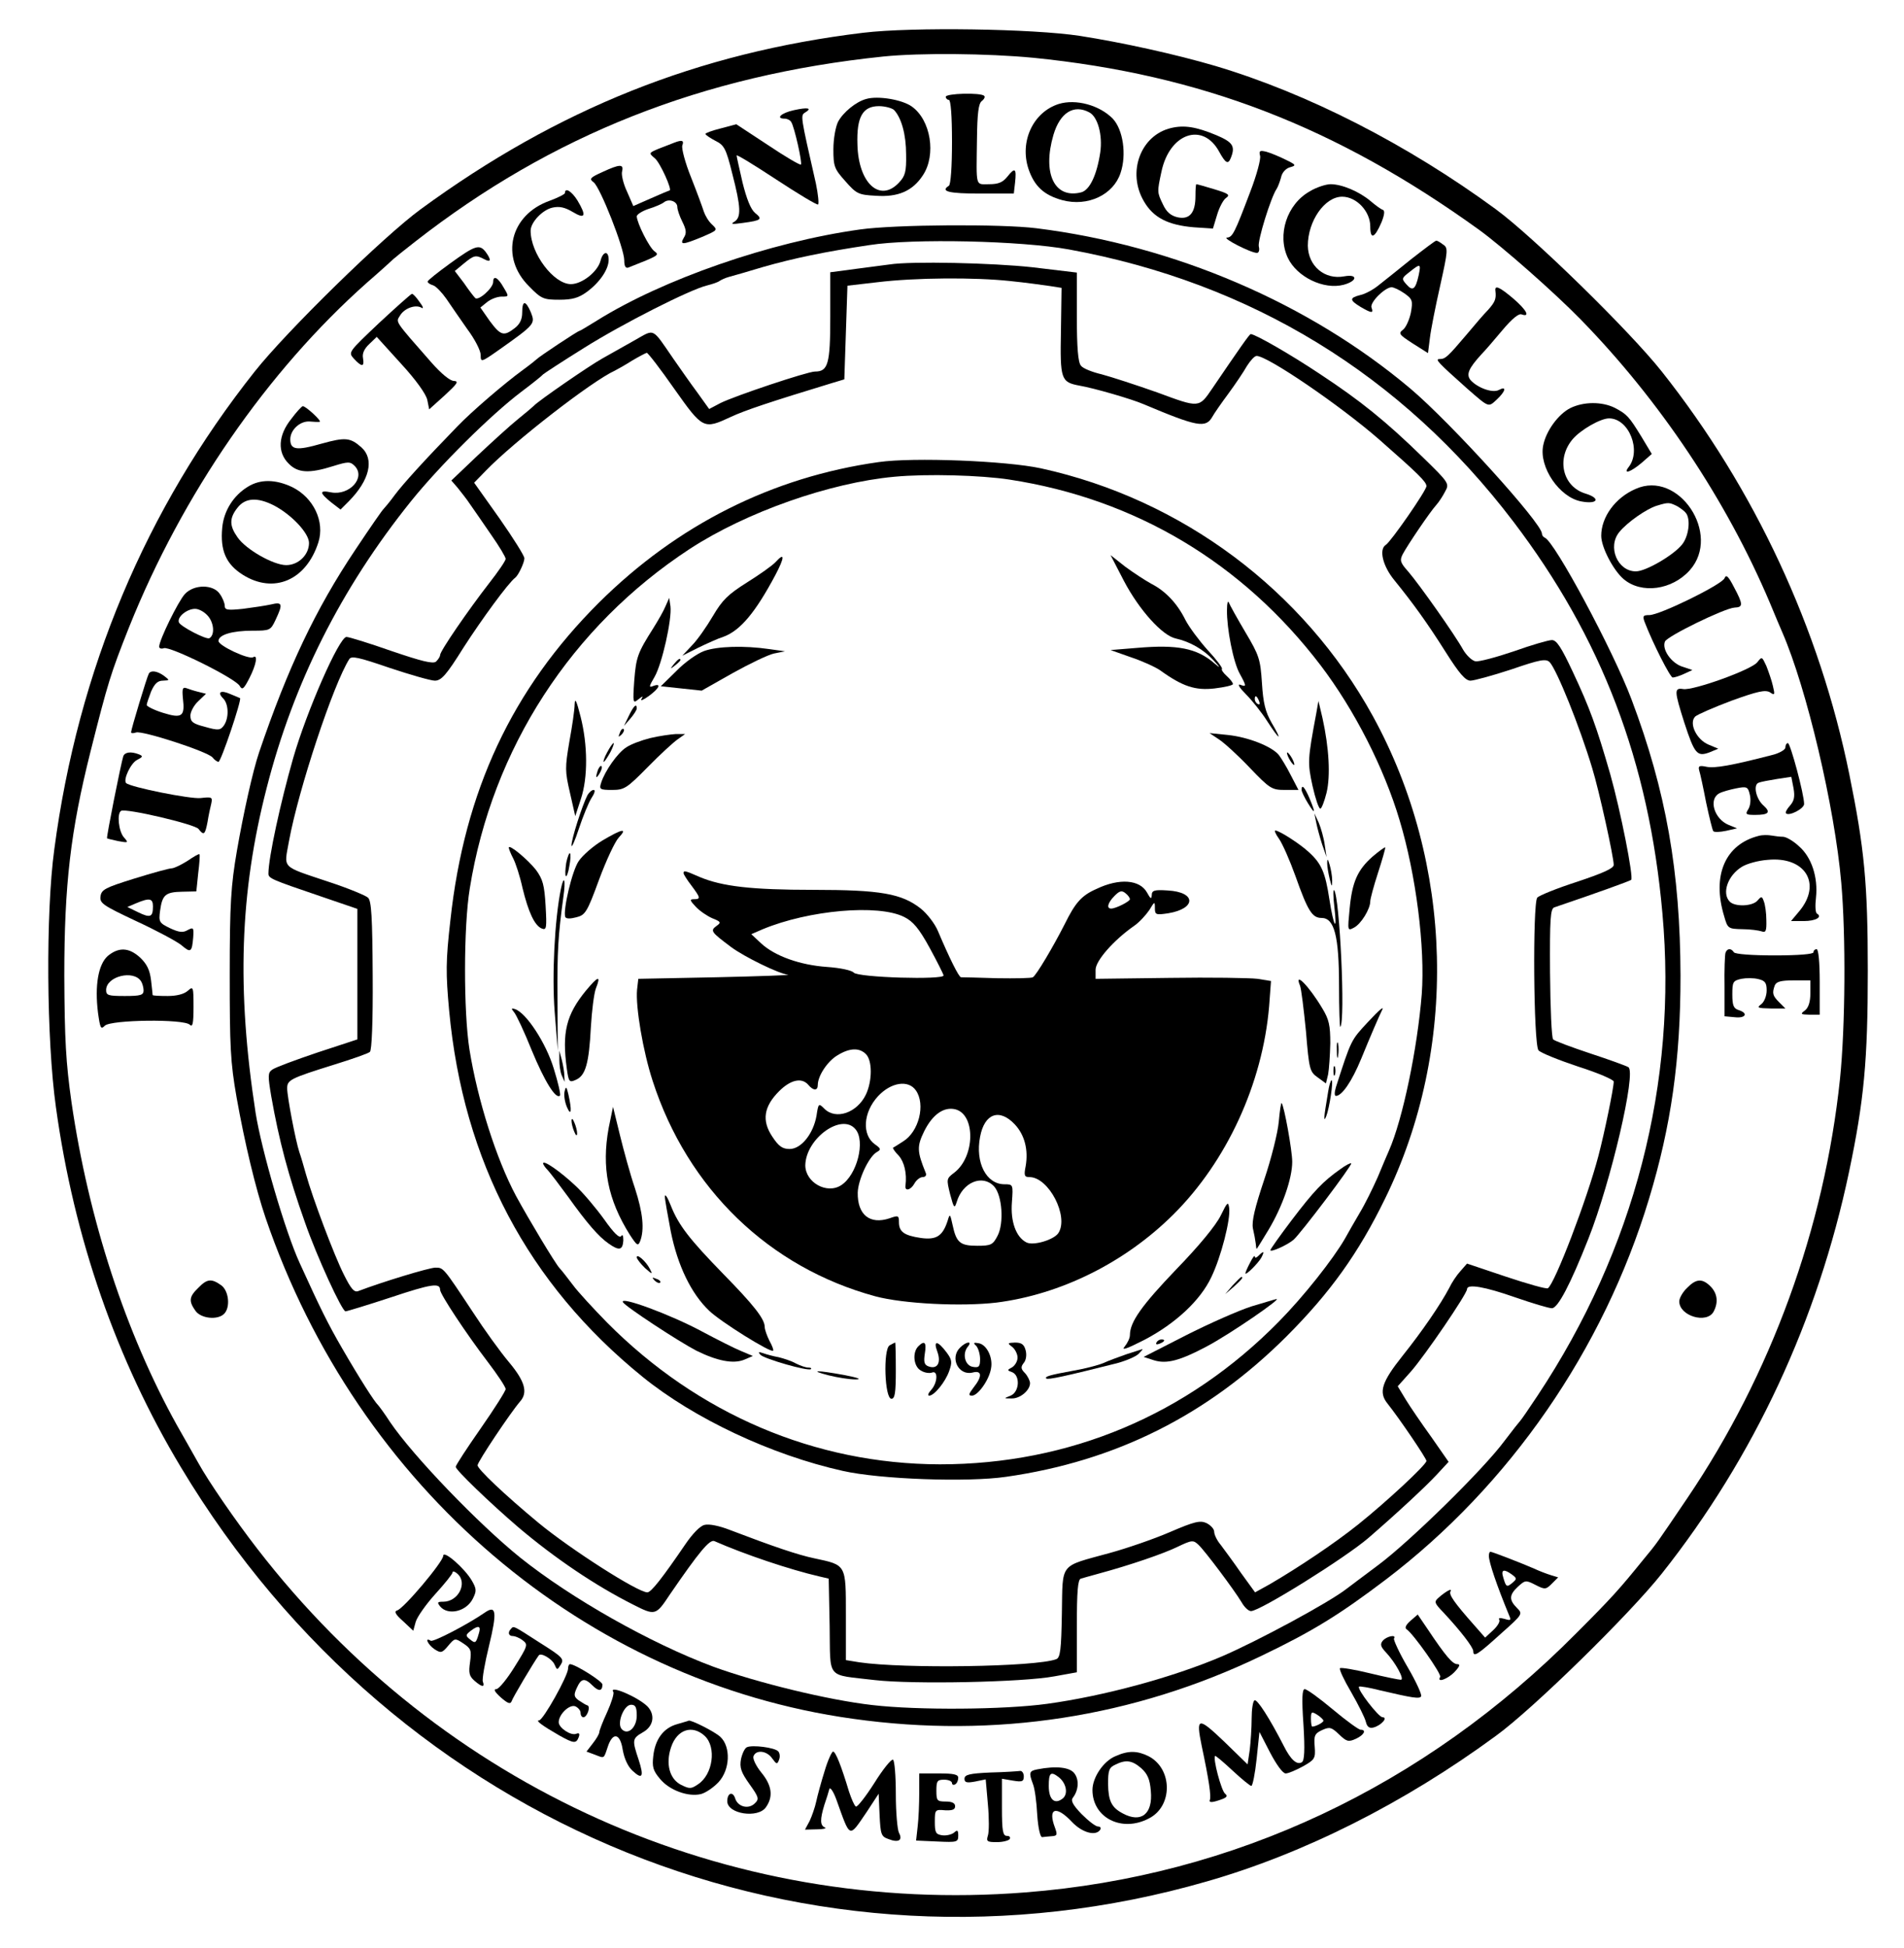 <?xml version="1.0" standalone="no"?>
<!DOCTYPE svg PUBLIC "-//W3C//DTD SVG 20010904//EN"
 "http://www.w3.org/TR/2001/REC-SVG-20010904/DTD/svg10.dtd">
<svg version="1.0" xmlns="http://www.w3.org/2000/svg"
 width="610pt" height="624pt" viewBox="0 0 610 624"
 preserveAspectRatio="xMidYMid meet">

<g transform="translate(0,624) scale(0.1,-0.1)"
fill="#000000" stroke="none">
<path d="M2765 6135 c-528 -64 -977 -243 -1417 -565 -118 -86 -429 -390 -532
-520 -349 -440 -566 -956 -642 -1530 -28 -205 -25 -611 5 -825 58 -421 194
-811 401 -1155 694 -1156 2020 -1691 3286 -1326 311 89 633 251 926 466 119
86 430 391 532 520 296 373 500 812 600 1287 48 228 60 357 60 643 0 281 -11
393 -59 629 -95 468 -303 915 -601 1291 -102 129 -413 433 -532 520 -284 208
-603 371 -899 459 -126 37 -298 75 -433 96 -149 23 -538 29 -695 10z m545 -80
c538 -54 971 -221 1430 -552 74 -54 238 -198 324 -286 254 -260 467 -579 606
-907 17 -41 35 -84 40 -95 78 -179 168 -560 189 -802 15 -170 13 -462 -4 -628
-50 -478 -221 -947 -489 -1343 -99 -146 -96 -143 -141 -197 -77 -95 -100 -121
-215 -236 -487 -491 -1097 -778 -1765 -830 -955 -75 -1869 334 -2461 1101 -69
89 -156 215 -189 275 -16 28 -46 82 -68 120 -164 295 -283 658 -338 1035 -18
128 -22 199 -23 405 0 292 20 463 84 718 56 222 64 248 123 397 171 427 443
821 763 1105 44 38 81 72 84 75 3 3 34 28 70 56 438 342 921 533 1500 593 119
12 333 10 480 -4z"/>
<path d="M3030 5930 c0 -5 5 -10 10 -10 6 0 10 -51 10 -134 0 -79 -4 -137 -10
-141 -29 -18 0 -25 99 -25 l109 0 4 35 c5 46 0 50 -24 20 -15 -19 -29 -25 -59
-25 -45 0 -41 -13 -39 145 1 82 5 113 15 121 8 6 12 14 8 17 -10 11 -123 8
-123 -3z"/>
<path d="M2775 5923 c-33 -9 -74 -43 -90 -73 -8 -16 -15 -55 -15 -88 0 -55 3
-63 38 -102 36 -41 42 -44 98 -47 71 -5 118 15 151 66 43 65 25 177 -36 220
-31 22 -108 35 -146 24z m89 -35 c24 -25 39 -79 39 -143 1 -55 -3 -69 -23 -90
-61 -65 -130 -2 -133 122 -3 89 17 123 69 123 19 0 41 -6 48 -12z"/>
<path d="M3392 5907 c-82 -26 -126 -120 -97 -208 19 -56 50 -84 108 -100 82
-22 164 17 187 87 20 59 8 139 -25 174 -42 43 -118 64 -173 47z m98 -27 c27
-14 43 -73 35 -128 -11 -73 -34 -121 -61 -128 -86 -22 -125 61 -89 184 21 71
65 99 115 72z"/>
<path d="M2543 5887 c-41 -9 -59 -27 -29 -27 8 0 18 -5 21 -11 10 -15 36 -131
31 -136 -2 -3 -50 25 -105 62 l-102 67 -49 -13 c-28 -7 -50 -15 -50 -18 0 -3
15 -13 32 -22 28 -14 34 -24 54 -105 28 -108 29 -140 7 -154 -14 -8 -8 -9 27
-4 60 8 64 12 39 32 -14 12 -27 45 -40 97 -10 44 -19 83 -19 87 0 4 57 -31
127 -77 70 -46 130 -82 134 -80 3 3 0 33 -7 67 -50 220 -50 218 -34 228 23 14
8 17 -37 7z"/>
<path d="M3752 5830 c-98 -23 -142 -142 -87 -235 30 -52 77 -76 160 -83 l61
-4 13 43 c7 24 20 49 29 55 14 10 8 14 -38 28 -29 9 -55 16 -57 16 -2 0 -3
-17 -3 -38 0 -54 -19 -76 -57 -68 -22 5 -36 17 -47 41 -19 39 -19 40 -5 105
26 124 133 160 185 64 21 -38 29 -42 38 -18 14 36 5 49 -47 71 -65 27 -103 33
-145 23z"/>
<path d="M2160 5783 c-8 -3 -30 -12 -49 -19 -33 -14 -33 -14 -13 -31 17 -14
57 -103 47 -103 -1 0 -28 -11 -59 -25 l-57 -25 -20 46 c-12 25 -19 55 -16 65
6 24 -7 24 -63 -2 -40 -18 -43 -22 -28 -33 21 -16 98 -211 98 -250 0 -18 4
-26 13 -23 99 39 100 40 84 52 -17 12 -56 90 -57 112 0 6 17 17 38 24 20 6 43
16 49 21 16 13 43 3 43 -15 0 -8 7 -29 16 -47 13 -26 14 -37 5 -51 -14 -24 -5
-24 58 2 51 22 51 22 32 40 -11 10 -22 29 -26 41 -4 13 -22 62 -41 110 -19 47
-31 93 -28 102 6 16 0 19 -26 9z"/>
<path d="M4037 5741 c3 -10 -11 -62 -31 -114 -50 -132 -57 -147 -75 -148 -17
-1 76 -49 96 -49 6 0 9 9 6 20 -5 18 39 159 57 185 4 6 10 22 14 36 3 16 15
29 28 33 22 6 21 8 -14 25 -20 10 -47 21 -61 25 -21 5 -24 3 -20 -13z"/>
<path d="M4196 5627 c-73 -41 -105 -139 -70 -213 29 -61 115 -103 179 -86 44
12 46 35 2 27 -63 -12 -116 33 -117 98 0 79 54 157 110 157 46 0 90 -47 90
-95 0 -44 14 -38 36 13 10 25 11 38 4 40 -6 2 -24 15 -39 28 -37 31 -92 54
-128 54 -15 0 -46 -10 -67 -23z"/>
<path d="M1810 5622 c0 -4 -22 -15 -49 -25 -127 -45 -160 -181 -66 -274 39
-40 46 -43 97 -43 42 0 62 6 88 25 41 30 70 72 70 103 0 30 -18 28 -26 -3 -9
-35 -59 -75 -95 -75 -55 0 -129 98 -129 171 0 27 38 67 70 74 22 5 40 1 65
-14 40 -24 45 -13 15 37 -18 29 -40 43 -40 24z"/>
<path d="M2755 5505 c-288 -40 -632 -160 -843 -292 -29 -18 -54 -33 -56 -33
-5 0 -130 -83 -136 -90 -3 -3 -23 -19 -45 -35 -59 -43 -164 -133 -210 -181
-105 -108 -173 -183 -200 -219 -16 -22 -33 -42 -36 -45 -4 -3 -44 -61 -90
-130 -128 -191 -217 -379 -309 -650 -20 -59 -50 -194 -71 -315 -19 -111 -23
-168 -23 -395 0 -232 2 -281 22 -395 26 -146 61 -292 93 -386 295 -864 1024
-1485 1882 -1604 455 -64 899 5 1307 201 167 80 252 133 400 245 396 301 697
736 843 1219 71 234 101 446 101 715 -1 333 -46 591 -157 885 -59 157 -247
507 -278 518 -5 2 -9 8 -9 13 0 33 -291 354 -421 464 -325 274 -756 459 -1199
514 -112 14 -452 12 -565 -4z m670 -64 c585 -107 1066 -402 1423 -871 283
-372 435 -769 478 -1255 49 -543 -90 -1078 -400 -1545 -27 -41 -52 -77 -55
-80 -3 -3 -26 -32 -51 -65 -67 -91 -304 -323 -405 -398 -49 -37 -94 -70 -100
-75 -54 -43 -286 -168 -400 -217 -157 -67 -378 -127 -560 -152 -138 -19 -415
-21 -560 -4 -142 16 -370 72 -510 123 -201 75 -454 218 -618 349 -134 108
-343 325 -417 434 -18 28 -36 52 -39 55 -11 10 -59 85 -114 180 -47 81 -71
130 -137 275 -46 100 -122 361 -141 480 -61 395 -51 705 35 1040 86 337 238
640 463 920 91 113 255 276 353 350 36 27 67 52 70 56 3 3 61 41 130 84 124
78 341 188 396 201 16 4 34 10 39 14 6 4 19 10 30 13 11 3 61 17 110 32 98 28
199 49 340 70 140 22 488 14 640 -14z"/>
<path d="M2850 5393 c-14 -2 -62 -8 -107 -14 l-83 -11 0 -143 c0 -151 -7 -175
-49 -175 -24 0 -257 -78 -303 -101 l-36 -19 -38 53 c-21 28 -55 77 -76 107
-71 103 -59 97 -125 60 -32 -18 -78 -44 -103 -58 -40 -22 -207 -137 -220 -152
-3 -3 -25 -22 -50 -42 -25 -20 -83 -73 -130 -117 l-84 -80 20 -23 c10 -13 29
-36 40 -53 11 -16 42 -60 67 -97 26 -37 47 -72 47 -78 0 -6 -24 -41 -53 -78
-66 -85 -157 -217 -157 -230 0 -5 -6 -14 -13 -21 -10 -8 -46 1 -143 34 -71 25
-136 45 -144 45 -23 0 -127 -236 -171 -389 -40 -140 -79 -318 -79 -369 0 -15
9 -19 165 -72 l120 -41 0 -209 0 -209 -128 -42 c-71 -24 -136 -48 -145 -55
-14 -10 -14 -19 -3 -85 25 -142 55 -255 108 -404 39 -112 119 -285 130 -285 4
0 70 20 146 45 129 43 157 47 157 24 0 -14 84 -141 152 -230 32 -42 58 -81 58
-88 0 -6 -36 -63 -80 -126 -44 -63 -80 -118 -80 -123 0 -10 109 -115 200 -193
118 -100 247 -187 368 -248 71 -36 73 -36 118 32 94 137 128 178 143 171 98
-43 241 -91 336 -113 l30 -7 3 -151 c3 -175 -14 -155 145 -174 121 -14 474 -7
575 12 l72 13 0 148 c0 110 3 150 13 152 6 2 32 9 57 16 100 27 208 64 253 86
46 22 50 22 67 6 21 -20 114 -144 138 -184 9 -16 22 -28 30 -28 29 0 303 171
377 235 88 76 184 165 218 202 l38 41 -55 79 c-31 43 -68 97 -82 120 l-26 43
42 47 c45 51 180 249 180 264 0 18 57 8 154 -26 55 -19 108 -35 118 -35 19 0
59 76 117 223 72 182 154 533 128 549 -6 4 -61 24 -122 44 -60 20 -114 40
-119 45 -5 4 -9 100 -10 213 -1 174 1 206 14 210 133 45 241 84 246 88 8 9
-34 221 -67 338 -44 153 -66 213 -120 328 -37 79 -52 102 -67 102 -11 0 -66
-16 -122 -36 -56 -19 -112 -34 -123 -32 -11 2 -29 19 -40 38 -26 47 -139 207
-175 249 -26 29 -28 36 -18 56 16 30 87 135 107 157 9 10 22 30 29 44 14 25
12 28 -70 108 -121 118 -202 183 -331 268 -96 64 -208 128 -222 128 -4 0 -38
-49 -123 -174 -43 -63 -41 -63 -176 -13 -68 24 -148 50 -178 58 -30 7 -61 19
-67 28 -9 10 -13 58 -13 156 l0 142 -142 17 c-127 14 -389 20 -458 9z m385
-53 c50 -5 107 -13 128 -16 l38 -6 -2 -138 c-3 -155 0 -164 59 -175 47 -8 168
-43 207 -60 171 -72 198 -77 219 -40 6 11 29 44 52 75 22 30 49 70 59 88 11
17 24 32 31 32 35 0 267 -158 393 -268 124 -109 151 -135 151 -149 0 -14 -114
-178 -130 -188 -23 -14 -10 -68 27 -113 60 -74 105 -136 165 -231 43 -68 63
-91 79 -91 11 0 70 16 131 36 93 32 111 35 123 23 23 -25 96 -206 136 -339 22
-71 69 -285 69 -310 0 -11 -33 -26 -117 -54 -65 -21 -122 -44 -128 -51 -15
-19 -12 -470 4 -489 7 -8 64 -31 127 -52 63 -20 114 -42 114 -48 0 -21 -30
-166 -49 -238 -36 -138 -140 -410 -162 -424 -5 -3 -65 14 -134 37 l-125 42
-21 -24 c-12 -13 -28 -37 -36 -54 -28 -53 -86 -138 -150 -218 -66 -83 -77
-116 -48 -152 39 -49 125 -176 125 -184 0 -12 -127 -130 -218 -203 -76 -61
-193 -139 -284 -192 l-47 -26 -45 62 c-24 35 -54 75 -65 90 -12 14 -21 33 -21
42 0 9 -11 21 -25 28 -20 9 -38 5 -117 -29 -51 -22 -138 -52 -193 -67 -163
-45 -150 -28 -153 -193 -2 -117 -5 -142 -18 -147 -65 -25 -489 -31 -631 -10
l-43 7 0 143 c0 165 2 161 -101 183 -53 11 -132 38 -271 91 -33 13 -67 20 -81
16 -14 -3 -39 -29 -62 -63 -73 -107 -109 -153 -121 -153 -31 0 -246 138 -348
222 -111 92 -196 173 -196 185 0 11 105 168 136 204 26 29 16 65 -36 127 -27
32 -79 104 -114 158 -96 145 -95 144 -121 144 -20 0 -171 -46 -247 -75 -13 -5
-23 6 -46 52 -31 61 -101 247 -122 323 -7 25 -16 56 -21 70 -12 36 -39 178
-39 204 0 27 9 32 150 76 58 18 110 36 115 41 6 4 10 96 9 244 -1 187 -4 240
-15 250 -8 7 -63 30 -124 50 -158 53 -145 41 -129 132 30 164 142 502 193 582
7 11 30 6 129 -28 66 -22 132 -41 145 -41 21 0 37 18 92 106 58 90 144 208
166 224 10 8 29 48 29 62 0 8 -36 65 -80 128 l-81 114 38 39 c90 93 340 287
413 320 8 4 33 18 55 32 22 13 43 24 47 25 4 0 44 -52 88 -115 92 -130 94
-131 182 -90 45 21 126 48 323 108 l40 12 5 150 5 150 95 11 c124 15 312 16
425 4z"/>
<path d="M2815 4760 c-341 -48 -645 -201 -896 -450 -278 -277 -431 -603 -476
-1017 -15 -132 -15 -169 -4 -290 45 -482 252 -875 620 -1173 164 -133 412
-250 641 -301 119 -27 400 -37 523 -19 351 50 645 197 898 449 141 141 231
267 316 441 236 481 221 1074 -39 1547 -222 403 -611 694 -1063 793 -111 24
-409 36 -520 20z m419 -56 c404 -62 747 -267 997 -595 108 -142 203 -328 253
-496 53 -176 82 -408 71 -557 -14 -175 -61 -401 -105 -501 -5 -11 -21 -49 -36
-85 -16 -36 -41 -87 -58 -115 -16 -27 -37 -64 -47 -82 -38 -66 -133 -186 -212
-266 -294 -299 -671 -457 -1086 -457 -400 1 -775 161 -1066 454 -44 45 -94 99
-110 121 -17 22 -35 46 -42 53 -14 15 -98 155 -140 232 -63 118 -123 307 -149
469 -19 121 -19 393 1 515 72 449 326 840 705 1088 181 118 449 212 655 231
105 10 277 5 369 -9z"/>
<path d="M2485 4440 c-10 -11 -51 -40 -91 -65 -62 -39 -80 -57 -110 -108 -20
-34 -50 -77 -67 -94 l-31 -33 50 25 c27 13 64 30 83 36 53 20 101 77 165 197
30 57 31 75 1 42z"/>
<path d="M3601 4379 c49 -93 123 -175 166 -184 45 -10 89 -35 120 -69 24 -26
24 -28 3 -10 -56 48 -118 60 -246 49 l-86 -7 65 -23 c36 -12 78 -31 94 -42 72
-52 113 -65 174 -58 33 4 59 10 59 14 0 5 -9 16 -20 26 -11 10 -18 20 -15 23
2 3 -18 30 -46 60 -27 30 -59 73 -71 96 -26 53 -64 93 -109 116 -20 11 -57 35
-84 55 l-47 37 43 -83z"/>
<path d="M2132 4298 c-6 -15 -24 -46 -39 -70 -50 -79 -55 -92 -61 -168 -5 -72
-4 -74 13 -60 14 11 17 12 10 1 -4 -7 6 -3 24 10 34 25 41 42 14 32 -15 -6
-14 -2 4 29 24 41 56 184 51 226 l-4 27 -12 -27z"/>
<path d="M3931 4286 c-1 -58 20 -167 41 -204 22 -40 22 -43 1 -35 -10 3 -1
-11 19 -31 20 -20 51 -59 68 -86 40 -62 50 -66 14 -5 -20 35 -27 63 -31 127
-5 77 -9 89 -53 163 -26 44 -50 87 -53 95 -3 8 -6 -2 -6 -24z m103 -292 c3 -8
2 -12 -4 -9 -6 3 -10 10 -10 16 0 14 7 11 14 -7z"/>
<path d="M2256 4155 c-22 -8 -62 -36 -89 -64 l-50 -49 66 -7 65 -7 99 56 c54
30 114 59 133 63 l35 7 -50 7 c-82 12 -167 9 -209 -6z"/>
<path d="M2159 4113 c-13 -16 -12 -17 4 -4 9 7 17 15 17 17 0 8 -8 3 -21 -13z"/>
<path d="M1841 3984 c0 -17 -8 -71 -17 -120 -14 -83 -14 -94 2 -163 l17 -75
18 55 c23 69 22 174 -1 264 -13 51 -18 62 -19 39z"/>
<path d="M4217 3955 c-28 -149 -28 -158 -12 -232 9 -40 20 -73 25 -73 4 0 13
23 20 51 13 54 8 144 -13 239 l-13 55 -7 -40z"/>
<path d="M2015 3948 l-16 -33 21 24 c11 13 20 27 20 32 0 18 -10 8 -25 -23z"/>
<path d="M1986 3893 c-6 -14 -5 -15 5 -6 7 7 10 15 7 18 -3 3 -9 -2 -12 -12z"/>
<path d="M2083 3876 c-28 -7 -63 -20 -77 -30 -27 -17 -68 -75 -80 -113 -7 -21
-4 -23 35 -23 39 0 47 5 114 73 39 40 83 80 96 89 l24 17 -30 0 c-16 -1 -53
-6 -82 -13z"/>
<path d="M3905 3872 c17 -11 61 -51 99 -91 64 -67 71 -71 112 -71 l44 0 -25
48 c-13 26 -31 55 -38 64 -22 27 -97 57 -163 64 l-59 6 30 -20z"/>
<path d="M1945 3830 c-9 -16 -13 -30 -11 -30 3 0 12 14 21 30 9 17 13 30 11
30 -3 0 -12 -13 -21 -30z"/>
<path d="M4130 3810 c6 -11 13 -20 16 -20 2 0 0 9 -6 20 -6 11 -13 20 -16 20
-2 0 0 -9 6 -20z"/>
<path d="M1916 3775 c-9 -26 -7 -32 5 -12 6 10 9 21 6 23 -2 3 -7 -2 -11 -11z"/>
<path d="M4170 3710 c0 -5 9 -24 20 -42 24 -39 26 -34 5 16 -15 35 -25 46 -25
26z"/>
<path d="M1882 3693 c-17 -33 -52 -143 -51 -161 0 -9 11 15 24 55 13 39 31 83
40 97 10 15 13 26 7 26 -6 0 -15 -8 -20 -17z"/>
<path d="M4217 3605 c3 -16 12 -48 19 -70 l14 -40 -6 40 c-3 22 -12 53 -19 70
l-14 30 6 -30z"/>
<path d="M1930 3548 c-30 -18 -64 -48 -76 -66 -21 -30 -51 -158 -43 -179 3 -6
16 -6 35 -1 29 7 35 16 73 120 23 62 51 122 63 135 30 32 12 29 -52 -9z"/>
<path d="M4098 3553 c11 -16 34 -68 52 -118 40 -113 54 -135 84 -135 41 0 56
-58 56 -217 0 -75 2 -134 4 -132 17 17 -2 421 -20 438 -3 3 -3 -21 1 -54 10
-84 -2 -65 -16 25 -13 85 -25 114 -66 151 -29 27 -95 69 -107 69 -4 0 1 -12
12 -27z"/>
<path d="M1630 3525 c0 -3 6 -19 14 -34 8 -15 22 -58 30 -95 19 -78 39 -121
62 -130 15 -6 16 2 12 73 -4 67 -9 85 -31 115 -26 33 -87 84 -87 71z"/>
<path d="M4398 3497 c-49 -43 -66 -82 -74 -167 -7 -72 -7 -72 14 -61 23 12 52
60 52 84 0 8 11 49 25 92 14 43 24 79 23 81 -2 1 -20 -12 -40 -29z"/>
<path d="M1814 3476 c-3 -21 -4 -39 -1 -42 2 -3 8 11 11 32 4 20 5 38 2 41 -2
3 -8 -11 -12 -31z"/>
<path d="M4252 3475 c0 -11 4 -33 8 -50 7 -27 8 -27 8 -5 0 14 -4 36 -8 50 -6
20 -8 21 -8 5z"/>
<path d="M2190 3443 c0 -3 11 -21 25 -39 29 -39 31 -44 8 -44 -14 0 -13 -4 6
-24 13 -14 37 -30 53 -37 28 -11 29 -14 13 -25 -20 -15 -17 -19 47 -67 43 -32
154 -86 183 -89 11 -1 -92 -5 -230 -8 l-250 -5 -4 -35 c-5 -55 19 -197 50
-292 112 -346 374 -598 714 -690 90 -24 275 -33 387 -20 206 26 412 128 567
282 171 170 286 419 307 667 l6 81 -43 7 c-24 3 -151 5 -282 3 l-237 -3 0 29
c0 29 58 95 124 141 16 11 37 34 48 50 17 28 18 29 18 7 0 -22 3 -23 43 -17
90 15 90 68 -2 73 -43 3 -51 0 -51 -15 -1 -14 -4 -12 -15 8 -23 42 -89 47
-162 12 -48 -21 -68 -44 -102 -113 -36 -71 -91 -164 -102 -170 -4 -3 -56 -4
-116 -3 -59 2 -111 3 -114 3 -7 0 -38 63 -74 148 -10 24 -35 56 -55 72 -61 48
-129 60 -344 60 -199 0 -292 11 -364 41 -48 21 -52 22 -52 12z m1430 -83 c0
-7 -45 -30 -60 -30 -16 0 -11 19 11 41 16 16 23 18 35 8 8 -6 14 -15 14 -19z
m-723 -57 c28 -14 47 -36 81 -98 24 -44 44 -84 45 -89 3 -15 -275 -7 -288 9
-6 7 -42 15 -85 18 -87 6 -168 35 -212 76 l-31 29 37 16 c147 61 370 81 453
39z m-123 -439 c21 -20 21 -86 0 -130 -28 -58 -96 -82 -133 -45 -18 18 -19 18
-25 -22 -10 -58 -49 -107 -86 -107 -23 0 -35 8 -56 40 -34 51 -27 96 22 145
37 37 73 45 94 20 16 -19 30 -19 30 0 0 29 31 76 63 95 39 24 70 25 91 4z
m160 -116 c32 -45 10 -133 -41 -164 -15 -10 -30 -19 -32 -20 -1 -2 6 -13 18
-25 18 -20 27 -57 22 -96 -3 -20 17 -15 29 7 6 11 18 20 26 20 9 0 13 6 10 13
-28 69 -29 85 -5 134 27 54 63 79 100 70 65 -17 63 -152 -4 -203 -25 -19 -25
-20 -13 -69 12 -45 14 -47 21 -25 19 64 83 90 120 50 26 -29 32 -118 11 -158
-15 -29 -21 -32 -65 -32 -55 0 -67 10 -79 66 -8 37 -9 38 -16 14 -16 -49 -36
-62 -86 -55 -54 8 -70 20 -70 51 0 21 -2 22 -30 12 -63 -21 -103 11 -102 82 1
41 35 115 61 130 14 8 14 11 -6 25 -42 30 -38 102 10 154 42 45 97 53 121 19z
m317 -109 c32 -34 44 -82 35 -134 -6 -30 -4 -35 12 -35 62 0 127 -126 93 -179
-14 -22 -81 -42 -103 -30 -33 17 -51 67 -46 129 4 56 4 57 -24 57 -58 0 -94
69 -78 152 14 75 62 92 111 40z m-510 -16 c32 -38 5 -146 -46 -179 -46 -30
-115 9 -115 64 2 86 117 169 161 115z"/>
<path d="M1797 3393 c-20 -98 -29 -277 -20 -393 l10 -125 -1 165 c-1 156 2
202 19 328 8 54 2 73 -8 25z"/>
<path d="M1877 3067 c-63 -77 -77 -134 -61 -250 6 -43 8 -45 30 -35 30 14 41
52 47 168 3 52 10 108 16 124 17 43 8 41 -32 -7z"/>
<path d="M4165 3083 c4 -10 12 -76 19 -146 10 -122 12 -130 38 -148 l26 -19 7
29 c3 16 6 60 7 99 0 58 -4 77 -26 113 -43 72 -91 120 -71 72z"/>
<path d="M1647 2998 c7 -8 33 -63 57 -123 41 -99 77 -157 90 -144 3 3 -6 42
-20 87 -25 82 -88 178 -124 190 -12 4 -13 2 -3 -10z"/>
<path d="M4382 2966 c-54 -58 -53 -56 -102 -208 -5 -17 -5 -28 0 -28 19 0 51
46 81 119 29 71 57 136 66 154 10 18 -7 4 -45 -37z"/>
<path d="M4283 2875 c0 -22 2 -30 4 -17 2 12 2 30 0 40 -3 9 -5 -1 -4 -23z"/>
<path d="M1792 2845 c0 -16 3 -39 8 -50 l9 -20 -1 20 c0 11 -4 34 -8 50 l-8
30 0 -30z"/>
<path d="M4272 2810 c0 -14 2 -19 5 -12 2 6 2 18 0 25 -3 6 -5 1 -5 -13z"/>
<path d="M4255 2743 c-15 -89 -15 -99 -6 -78 10 25 24 115 17 115 -3 0 -8 -17
-11 -37z"/>
<path d="M1809 2745 c-3 -11 0 -33 7 -50 14 -33 17 -13 5 40 -6 25 -8 27 -12
10z"/>
<path d="M4097 2648 c-3 -35 -24 -119 -47 -187 -30 -90 -40 -132 -36 -155 4
-17 8 -39 9 -48 1 -10 2 -18 3 -18 1 0 18 28 38 61 45 75 76 165 76 218 0 36
-26 180 -34 188 -2 2 -6 -25 -9 -59z"/>
<path d="M1950 2627 c-23 -126 -3 -229 68 -342 23 -35 26 -37 33 -20 14 37 9
90 -17 170 -15 44 -36 121 -48 170 l-22 90 -14 -68z"/>
<path d="M1831 2650 c0 -8 4 -24 9 -35 5 -13 9 -14 9 -5 0 8 -4 24 -9 35 -5
13 -9 14 -9 5z"/>
<path d="M1740 2514 c0 -4 7 -14 16 -23 8 -9 37 -47 64 -84 60 -84 98 -128
130 -150 34 -24 45 -21 47 10 0 15 -2 21 -7 14 -5 -8 -23 9 -54 53 -26 36 -67
85 -92 108 -50 47 -104 84 -104 72z"/>
<path d="M4295 2496 c-57 -40 -86 -71 -156 -163 -38 -50 -69 -94 -69 -97 0 -8
52 15 74 33 23 20 190 241 185 245 -2 2 -18 -6 -34 -18z"/>
<path d="M2130 2408 c0 -9 9 -59 19 -112 22 -110 66 -200 123 -254 36 -35 198
-136 205 -128 2 2 -3 16 -12 32 -8 16 -15 36 -15 44 0 26 -36 71 -133 170
-109 112 -143 156 -168 219 -10 25 -18 39 -19 29z"/>
<path d="M3911 2347 c-15 -31 -70 -98 -143 -173 -110 -115 -148 -168 -148
-210 0 -10 -8 -26 -17 -37 -12 -14 9 -6 64 22 99 52 179 126 214 201 31 64 62
185 57 221 -3 22 -6 19 -27 -24z"/>
<path d="M4032 2218 c-7 -7 -12 -8 -12 -2 0 5 -7 -4 -15 -20 -8 -15 -15 -31
-15 -34 0 -9 41 32 51 50 11 21 8 23 -9 6z"/>
<path d="M2040 2213 c0 -5 12 -20 26 -34 24 -21 26 -22 16 -3 -13 25 -42 50
-42 37z"/>
<path d="M2097 2139 c7 -7 15 -10 18 -7 3 3 -2 9 -12 12 -14 6 -15 5 -6 -5z"/>
<path d="M3949 2123 l-24 -28 28 24 c25 23 32 31 24 31 -2 0 -14 -12 -28 -27z"/>
<path d="M1996 2069 c8 -14 179 -126 235 -155 67 -33 118 -43 153 -29 l28 12
-38 16 c-22 9 -77 37 -124 62 -102 55 -268 116 -254 94z"/>
<path d="M4010 2056 c-41 -13 -136 -55 -211 -93 l-135 -69 34 -11 c40 -12 82
-1 167 44 76 40 250 160 223 152 -2 0 -37 -11 -78 -23z"/>
<path d="M3705 1940 c-3 -6 1 -7 9 -4 18 7 21 14 7 14 -6 0 -13 -4 -16 -10z"/>
<path d="M2850 1931 c-21 -13 -16 -171 6 -171 11 0 14 19 14 90 0 50 -1 90 -2
90 -2 0 -10 -5 -18 -9z"/>
<path d="M2942 1928 c-20 -20 -15 -66 9 -78 11 -7 27 -9 35 -6 20 8 18 -33 -3
-56 -9 -10 -12 -18 -6 -18 16 0 52 44 64 79 10 28 9 36 -8 59 -29 39 -44 40
-30 3 13 -36 0 -58 -29 -47 -13 5 -15 14 -11 41 6 36 -1 43 -21 23z"/>
<path d="M3076 1924 c-34 -33 -5 -91 40 -80 30 8 32 -12 3 -48 -16 -21 -17
-26 -5 -26 19 0 55 50 61 87 7 35 -14 77 -40 81 -16 3 -18 1 -7 -9 6 -7 12
-26 12 -42 0 -24 -4 -28 -22 -25 -26 3 -36 41 -18 64 17 20 -4 18 -24 -2z"/>
<path d="M3243 1926 c9 -7 17 -23 17 -34 0 -12 -8 -25 -17 -31 -17 -9 -17 -10
0 -16 26 -11 23 -63 -5 -75 -23 -9 -23 -9 3 -9 27 -1 59 26 59 49 0 7 -7 22
-16 32 -14 14 -14 20 -4 33 7 8 10 25 6 40 -5 19 -13 25 -34 25 -25 -1 -25 -2
-9 -14z"/>
<path d="M3610 1903 c-25 -9 -59 -21 -76 -29 -17 -7 -60 -18 -95 -24 -77 -14
-93 -19 -87 -25 5 -5 60 7 227 49 29 8 60 21 69 30 9 9 14 15 12 15 -3 -1 -25
-8 -50 -16z"/>
<path d="M2436 1901 c12 -13 154 -54 162 -46 3 3 -1 5 -9 5 -8 0 -25 6 -39 13
-14 8 -39 16 -55 20 -17 3 -39 9 -50 13 -15 5 -17 4 -9 -5z"/>
<path d="M2655 1835 c28 -7 66 -13 85 -13 23 0 11 5 -35 14 -88 16 -116 16
-50 -1z"/>
<path d="M4520 5409 c-41 -33 -88 -71 -105 -84 -16 -13 -42 -27 -57 -30 -35
-9 -35 -16 1 -38 36 -21 42 -21 35 -2 -6 16 42 64 64 65 8 0 26 -9 42 -20 25
-18 27 -23 20 -62 -5 -23 -16 -47 -25 -54 -16 -12 -12 -16 31 -44 l49 -31 6
48 c3 26 18 102 33 168 25 113 26 121 9 132 -9 7 -19 13 -22 12 -3 0 -40 -28
-81 -60z m25 -51 c-10 -45 -19 -52 -39 -29 -16 18 -16 20 10 40 35 28 37 27
29 -11z"/>
<path d="M1443 5397 c-40 -29 -73 -55 -73 -59 0 -4 8 -9 18 -12 9 -3 28 -23
42 -43 14 -21 44 -64 67 -97 24 -32 43 -69 43 -83 0 -24 1 -24 58 16 116 82
117 84 103 120 -17 40 -28 40 -28 0 0 -21 -7 -37 -24 -50 -35 -27 -45 -24 -80
23 l-30 43 21 17 c12 10 33 18 47 18 24 0 24 0 6 30 -18 32 -33 39 -33 17 0
-20 -49 -63 -58 -51 -5 5 -21 26 -36 48 l-29 38 29 24 c33 27 38 28 65 14 22
-12 24 -3 5 23 -20 26 -34 21 -113 -36z"/>
<path d="M4791 5308 c3 -25 -1 -35 -23 -60 -13 -13 -43 -48 -68 -78 -62 -73
-69 -80 -88 -80 -16 0 -4 -12 89 -95 70 -61 67 -60 94 -35 29 27 33 45 7 31
-20 -11 -69 7 -91 32 -14 18 -6 37 35 82 11 11 41 46 67 77 31 37 53 55 62 51
29 -10 15 15 -27 51 -45 38 -60 44 -57 24z"/>
<path d="M1215 5206 c-99 -94 -100 -94 -81 -115 25 -27 34 -27 29 2 -3 15 4
30 20 45 l24 23 78 -86 c47 -51 80 -97 84 -116 l6 -30 50 45 c40 37 46 45 29
46 -12 0 -40 23 -71 58 -122 139 -115 129 -101 152 14 23 50 36 69 24 7 -4 4
5 -7 19 -10 15 -21 26 -24 26 -3 0 -50 -42 -105 -93z"/>
<path d="M5031 4933 c-38 -19 -78 -73 -87 -120 -14 -69 52 -166 122 -179 53
-10 63 10 14 25 -74 22 -95 112 -41 175 26 30 89 66 116 66 64 0 105 -104 62
-157 -18 -24 9 -14 43 15 l32 28 -33 55 c-40 65 -46 72 -86 93 -41 20 -99 20
-142 -1z"/>
<path d="M933 4898 c-42 -52 -45 -107 -8 -143 29 -30 66 -32 142 -8 48 15 55
15 69 1 37 -37 -16 -96 -75 -85 -39 8 -38 -1 0 -32 l30 -23 27 27 c66 67 82
134 40 172 -36 32 -52 33 -128 12 -80 -23 -100 -20 -100 14 0 30 31 59 62 57
13 -1 27 -2 32 -1 9 1 -45 51 -54 50 -3 0 -20 -18 -37 -41z"/>
<path d="M794 4681 c-46 -28 -77 -77 -82 -131 -7 -73 12 -117 66 -151 99 -62
203 -18 242 104 21 66 -15 143 -84 177 -53 25 -102 26 -142 1z m84 -60 c57
-30 112 -89 112 -120 0 -38 -34 -71 -73 -71 -41 0 -129 50 -156 89 -26 37 -27
61 0 95 25 32 64 34 117 7z"/>
<path d="M5240 4674 c-65 -28 -110 -90 -110 -150 0 -37 39 -111 72 -139 57
-48 155 -35 212 29 102 115 -36 322 -174 260z m133 -55 c12 -7 25 -17 29 -23
15 -21 8 -74 -13 -100 -27 -34 -116 -86 -148 -86 -59 0 -92 79 -53 126 25 31
87 74 119 84 39 12 41 11 66 -1z"/>
<path d="M5525 4388 c-8 -20 -207 -118 -241 -118 -20 0 -22 -3 -15 -22 26 -68
82 -178 90 -178 6 0 22 5 37 12 l26 12 -33 11 c-35 12 -65 55 -55 80 6 17 191
107 223 109 28 1 28 10 -2 66 -18 35 -25 41 -30 28z"/>
<path d="M592 4337 c-21 -23 -82 -147 -82 -168 0 -6 7 -8 15 -5 20 7 230 -97
243 -121 8 -14 13 -10 31 25 22 43 28 77 12 67 -15 -8 -111 37 -111 52 0 20
44 33 109 33 56 0 58 1 74 35 24 51 22 58 -15 49 -18 -4 -59 -10 -90 -14 -49
-5 -58 -4 -58 10 0 8 -7 26 -16 38 -21 31 -83 31 -112 -1z m76 -72 c18 -23 20
-59 3 -69 -9 -6 -94 38 -98 51 -6 17 26 43 52 43 13 0 32 -11 43 -25z"/>
<path d="M5630 4119 c-18 -24 -205 -91 -237 -86 -30 5 -29 -6 3 -107 33 -101
41 -110 80 -96 l29 12 -31 13 c-39 16 -64 69 -43 90 8 7 61 30 117 51 83 30
107 35 122 27 16 -11 17 -9 10 20 -4 18 -14 46 -21 64 -14 30 -14 31 -29 12z"/>
<path d="M477 4083 c-6 -10 -57 -179 -57 -188 0 -4 7 -4 16 -1 19 7 229 -61
245 -80 6 -8 15 -14 19 -14 8 0 75 199 69 204 -2 1 -16 7 -31 13 -31 14 -43 6
-23 -14 18 -18 19 -63 2 -87 -11 -15 -18 -16 -60 -4 -39 10 -47 16 -47 36 0
12 11 33 25 46 l25 24 -24 6 c-13 3 -31 9 -39 12 -12 4 -14 -2 -11 -33 7 -58
-3 -65 -64 -46 -29 9 -52 21 -52 25 0 5 7 24 14 43 11 25 21 35 38 35 22 1 22
1 4 15 -22 16 -42 19 -49 8z"/>
<path d="M5720 3846 c0 -7 -18 -18 -42 -24 -131 -34 -184 -43 -210 -38 -24 5
-28 3 -24 -12 3 -9 13 -55 22 -102 10 -47 20 -88 23 -92 3 -4 22 -3 41 1 l35
8 -27 11 c-46 19 -65 82 -30 101 9 5 34 12 54 16 35 7 38 5 44 -20 4 -16 2
-36 -5 -47 -10 -16 -8 -18 22 -18 43 0 51 8 28 29 -25 21 -35 67 -17 74 7 3
34 8 59 12 l46 7 7 -36 c5 -28 2 -41 -11 -56 -10 -11 -16 -22 -13 -25 10 -10
58 15 58 30 0 31 -44 195 -52 195 -4 0 -8 -6 -8 -14z"/>
<path d="M395 3818 c-7 -21 -55 -261 -52 -263 1 -1 17 -5 36 -9 33 -6 33 -5
18 12 -17 19 -23 77 -9 85 15 9 237 -43 248 -58 17 -22 21 -19 29 23 3 20 9
47 12 59 4 20 2 21 -34 17 -32 -4 -226 35 -239 48 -10 11 15 64 35 74 19 10
20 12 6 18 -26 10 -45 7 -50 -6z"/>
<path d="M5635 3563 c-108 -27 -151 -127 -111 -258 11 -39 13 -40 58 -41 25 0
53 -4 62 -7 13 -5 16 1 15 36 0 23 -4 50 -8 60 -6 17 -8 17 -20 3 -16 -19 -72
-21 -89 -4 -27 27 -6 85 39 112 16 10 53 20 82 22 121 12 175 -77 101 -165
l-26 -31 41 0 c38 0 61 13 42 24 -5 3 -6 26 -3 51 7 65 -14 130 -55 165 -18
17 -41 30 -51 30 -9 0 -26 2 -37 4 -11 2 -29 2 -40 -1z"/>
<path d="M601 3483 c-19 -12 -41 -23 -50 -24 -9 0 -63 -15 -121 -33 -93 -29
-105 -35 -108 -57 -3 -22 8 -29 114 -79 65 -30 130 -65 145 -77 30 -26 34 -23
38 25 2 31 1 33 -18 23 -15 -9 -28 -7 -56 6 -35 17 -37 20 -32 57 7 50 17 59
71 60 l45 1 6 58 c4 32 6 59 4 61 -2 2 -19 -8 -38 -21z m-111 -146 c0 -34 -8
-38 -47 -19 l-35 17 28 12 c43 18 54 16 54 -10z"/>
<path d="M345 3178 c-30 -27 -42 -94 -31 -182 7 -50 9 -54 22 -41 20 19 253
22 272 3 9 -9 12 3 12 57 0 65 -1 67 -18 52 -12 -11 -36 -17 -65 -17 -26 0
-47 1 -48 3 0 1 -2 22 -5 47 -4 33 -13 52 -35 73 -36 33 -69 34 -104 5z m107
-81 c4 -6 8 -20 8 -29 0 -15 -9 -18 -60 -18 -53 0 -60 2 -60 19 0 44 88 66
112 28z"/>
<path d="M5528 3188 c-2 -7 -4 -56 -3 -108 l0 -95 33 -3 c35 -4 44 13 12 23
-16 5 -20 15 -20 50 0 40 2 44 29 50 16 3 40 3 55 -1 21 -5 26 -12 26 -36 0
-18 -8 -37 -17 -44 -16 -12 -12 -13 30 -14 l47 0 -20 20 c-21 21 -23 29 -14
54 5 12 20 16 60 16 l54 0 0 -41 c0 -28 -6 -46 -17 -55 -16 -12 -15 -13 15
-14 l32 0 0 105 c0 63 -4 105 -10 105 -5 0 -10 -4 -10 -10 0 -6 -48 -10 -124
-10 -73 0 -127 4 -131 10 -9 14 -22 13 -27 -2z"/>
<path d="M635 2115 c-29 -28 -31 -42 -9 -73 17 -25 71 -31 92 -10 21 21 15 75
-10 92 -31 22 -45 20 -73 -9z"/>
<path d="M5405 2115 c-14 -13 -25 -33 -25 -43 0 -47 88 -73 110 -33 16 30 12
59 -10 81 -26 26 -46 25 -75 -5z"/>
<path d="M1420 1257 c0 -19 -128 -171 -148 -175 -10 -3 -5 -13 19 -34 l33 -31
8 29 c5 16 33 56 63 89 30 33 55 64 55 69 0 5 7 3 15 -4 34 -29 4 -90 -45 -90
-19 0 -20 -2 -10 -15 25 -30 84 -17 105 25 12 24 12 31 -3 57 -23 40 -92 100
-92 80z"/>
<path d="M4770 1257 c0 -20 25 -94 65 -191 7 -16 5 -17 -15 -11 -14 4 -20 3
-17 -2 4 -6 -5 -21 -19 -34 l-26 -24 -36 41 c-62 70 -81 97 -75 107 7 12 -14
1 -38 -20 -15 -13 -14 -17 15 -47 56 -60 95 -111 96 -124 0 -21 13 -13 89 56
70 62 70 63 51 82 -26 26 -25 42 3 68 23 21 25 22 56 6 31 -16 34 -15 53 4
l20 20 -23 7 c-13 4 -37 13 -54 21 -39 17 -134 54 -140 54 -3 0 -5 -6 -5 -13z
m74 -60 c16 -12 16 -14 2 -26 -19 -16 -21 -14 -30 17 -8 25 2 28 28 9z"/>
<path d="M1553 1075 c-55 -38 -165 -95 -173 -90 -21 13 -9 -13 12 -27 20 -13
24 -13 44 11 21 25 22 25 49 7 24 -16 26 -22 21 -59 -5 -35 -3 -45 14 -60 24
-21 34 -22 27 -3 -3 7 6 59 20 116 26 107 23 131 -14 105z m-19 -67 c-9 -31
-11 -33 -29 -18 -14 11 -13 14 2 26 26 20 35 17 27 -8z"/>
<path d="M4519 1049 c-15 -13 -19 -23 -13 -27 21 -13 114 -145 108 -153 -12
-20 24 -7 46 16 17 18 19 25 9 25 -15 0 -37 25 -95 112 l-32 47 -23 -20z"/>
<path d="M1637 1023 c-11 -11 -8 -23 6 -23 7 0 22 -6 32 -14 17 -13 16 -17
-26 -84 -24 -39 -51 -72 -59 -72 -10 0 -5 -9 15 -27 22 -19 30 -22 34 -12 3
11 71 125 87 147 7 10 42 -11 50 -28 9 -20 9 -20 21 -1 11 18 5 24 -68 70 -87
56 -83 54 -92 44z"/>
<path d="M4430 985 c-9 -11 -7 -19 10 -37 31 -33 61 -88 48 -88 -6 0 -51 9
-100 21 -49 12 -92 19 -95 16 -3 -4 13 -38 36 -77 23 -40 44 -82 47 -95 4 -16
11 -21 24 -18 26 7 48 33 29 33 -13 1 -82 90 -75 98 2 2 33 -3 68 -12 103 -24
126 -28 131 -19 3 5 -16 47 -43 93 -27 46 -46 88 -44 92 9 14 -23 8 -36 -7z"/>
<path d="M1820 896 c0 -23 -80 -166 -93 -166 -13 0 12 -18 66 -49 45 -25 53
-26 61 -5 4 11 2 15 -8 11 -17 -7 -56 19 -56 37 0 25 34 58 53 51 9 -4 17 -13
17 -21 0 -8 4 -14 9 -14 12 0 24 34 13 38 -5 1 -17 9 -28 16 -16 12 -16 18 -6
40 14 31 25 33 51 7 19 -19 31 -18 31 4 0 10 -87 65 -104 65 -3 0 -6 -6 -6
-14z"/>
<path d="M1965 821 c3 -5 -6 -34 -20 -65 -14 -30 -25 -59 -25 -64 0 -5 -9 -21
-21 -36 l-20 -26 27 -10 c31 -12 28 -14 41 25 16 49 40 44 48 -9 5 -28 16 -53
31 -67 32 -30 38 -20 20 35 -21 63 -21 68 14 88 34 19 40 56 14 83 -32 31
-125 70 -109 46z m75 -76 c0 -39 -30 -65 -49 -42 -15 19 8 77 31 77 14 0 18
-8 18 -35z"/>
<path d="M4176 716 c5 -82 3 -115 -5 -120 -16 -10 -36 8 -58 52 -45 88 -86
152 -94 146 -5 -3 -9 -29 -9 -58 0 -29 -3 -74 -6 -100 l-7 -47 -75 73 c-84 80
-91 79 -72 -14 23 -108 31 -162 26 -173 -3 -8 5 -9 29 -1 25 8 30 13 20 21
-12 9 -40 114 -32 121 1 2 26 -19 56 -47 29 -27 56 -49 60 -49 4 0 12 39 17
87 l9 86 34 -66 c21 -40 41 -67 50 -67 9 0 34 11 56 23 37 21 40 25 37 63 -3
35 0 42 24 53 24 11 30 9 54 -14 24 -23 30 -25 54 -14 26 12 35 29 15 29 -6 0
-46 29 -89 65 -43 36 -83 65 -90 65 -8 0 -10 -29 -4 -114z m64 13 c0 -6 -25
-19 -36 -19 -2 0 -4 11 -4 25 0 23 2 24 20 13 11 -7 20 -16 20 -19z"/>
<path d="M2170 718 c-44 -12 -71 -48 -77 -102 -4 -35 -1 -47 22 -74 30 -36 90
-58 131 -48 15 4 40 21 56 38 37 40 40 113 6 145 -18 17 -96 56 -102 52 0 -1
-17 -5 -36 -11z m88 -38 c38 -36 26 -124 -22 -155 -22 -15 -27 -15 -55 -1 -36
19 -49 67 -31 120 19 57 68 73 108 36z"/>
<path d="M2393 644 c-7 -3 -15 -20 -19 -38 -5 -27 0 -42 27 -80 30 -42 32 -48
17 -62 -20 -20 -55 -11 -63 17 -8 23 -25 16 -25 -10 0 -41 99 -56 124 -19 24
34 19 70 -15 111 -17 21 -28 44 -25 52 8 22 43 18 60 -7 14 -19 16 -20 22 -4
4 10 2 22 -3 27 -12 12 -82 21 -100 13z"/>
<path d="M2642 568 c-11 -35 -23 -79 -27 -98 -4 -19 -14 -47 -21 -62 l-15 -28
38 1 c21 0 32 3 26 6 -16 6 -16 26 -2 72 7 20 14 43 16 51 2 8 13 -7 23 -35
45 -125 39 -123 97 -38 l38 58 3 -68 c3 -62 5 -69 28 -77 33 -13 47 -4 34 20
-5 10 -10 66 -10 124 0 58 -4 107 -9 110 -5 3 -32 -30 -60 -75 -28 -44 -55
-78 -59 -75 -5 3 -14 24 -22 48 -25 83 -43 128 -51 128 -4 0 -17 -28 -27 -62z"/>
<path d="M3573 615 c-38 -16 -73 -68 -73 -108 0 -89 94 -137 181 -91 77 39 76
159 -1 199 -36 18 -65 19 -107 0z m83 -38 c20 -18 28 -35 31 -73 7 -74 -31
-104 -90 -72 -36 19 -46 40 -47 94 0 43 3 53 23 62 34 17 54 14 83 -11z"/>
<path d="M3323 573 c-26 -5 -27 -11 -14 -46 6 -14 12 -58 14 -99 3 -44 10 -73
16 -72 6 1 20 2 31 3 17 1 18 5 10 27 -24 63 3 73 54 19 33 -35 77 -47 91 -25
3 6 0 10 -7 10 -8 0 -31 18 -53 40 -28 29 -35 43 -28 52 18 23 21 56 6 77 -14
21 -59 26 -120 14z m69 -25 c24 -19 31 -53 13 -68 -26 -21 -45 -4 -45 40 0 42
6 48 32 28z"/>
<path d="M3173 563 c-67 -3 -83 -7 -83 -20 0 -12 7 -14 34 -9 l34 7 7 -80 c4
-43 4 -89 0 -100 -6 -19 -2 -21 29 -21 19 0 38 5 41 10 3 6 -1 10 -9 10 -13 0
-16 15 -16 91 l0 92 35 -6 c30 -5 35 -3 35 14 0 10 -6 18 -12 17 -7 -1 -50 -4
-95 -5z"/>
<path d="M2945 498 c0 -35 -2 -83 -5 -108 l-5 -45 68 -3 c63 -3 67 -2 67 19 0
18 -3 19 -14 9 -8 -6 -25 -10 -38 -8 -20 3 -23 9 -23 43 0 39 1 40 33 37 23
-1 32 2 32 13 0 10 -10 15 -30 15 -28 0 -30 3 -30 35 0 31 3 35 25 35 14 0 25
-5 25 -11 0 -5 5 -7 10 -4 6 3 10 13 10 21 0 11 -15 14 -62 14 l-63 0 0 -62z"/>
</g>
</svg>
